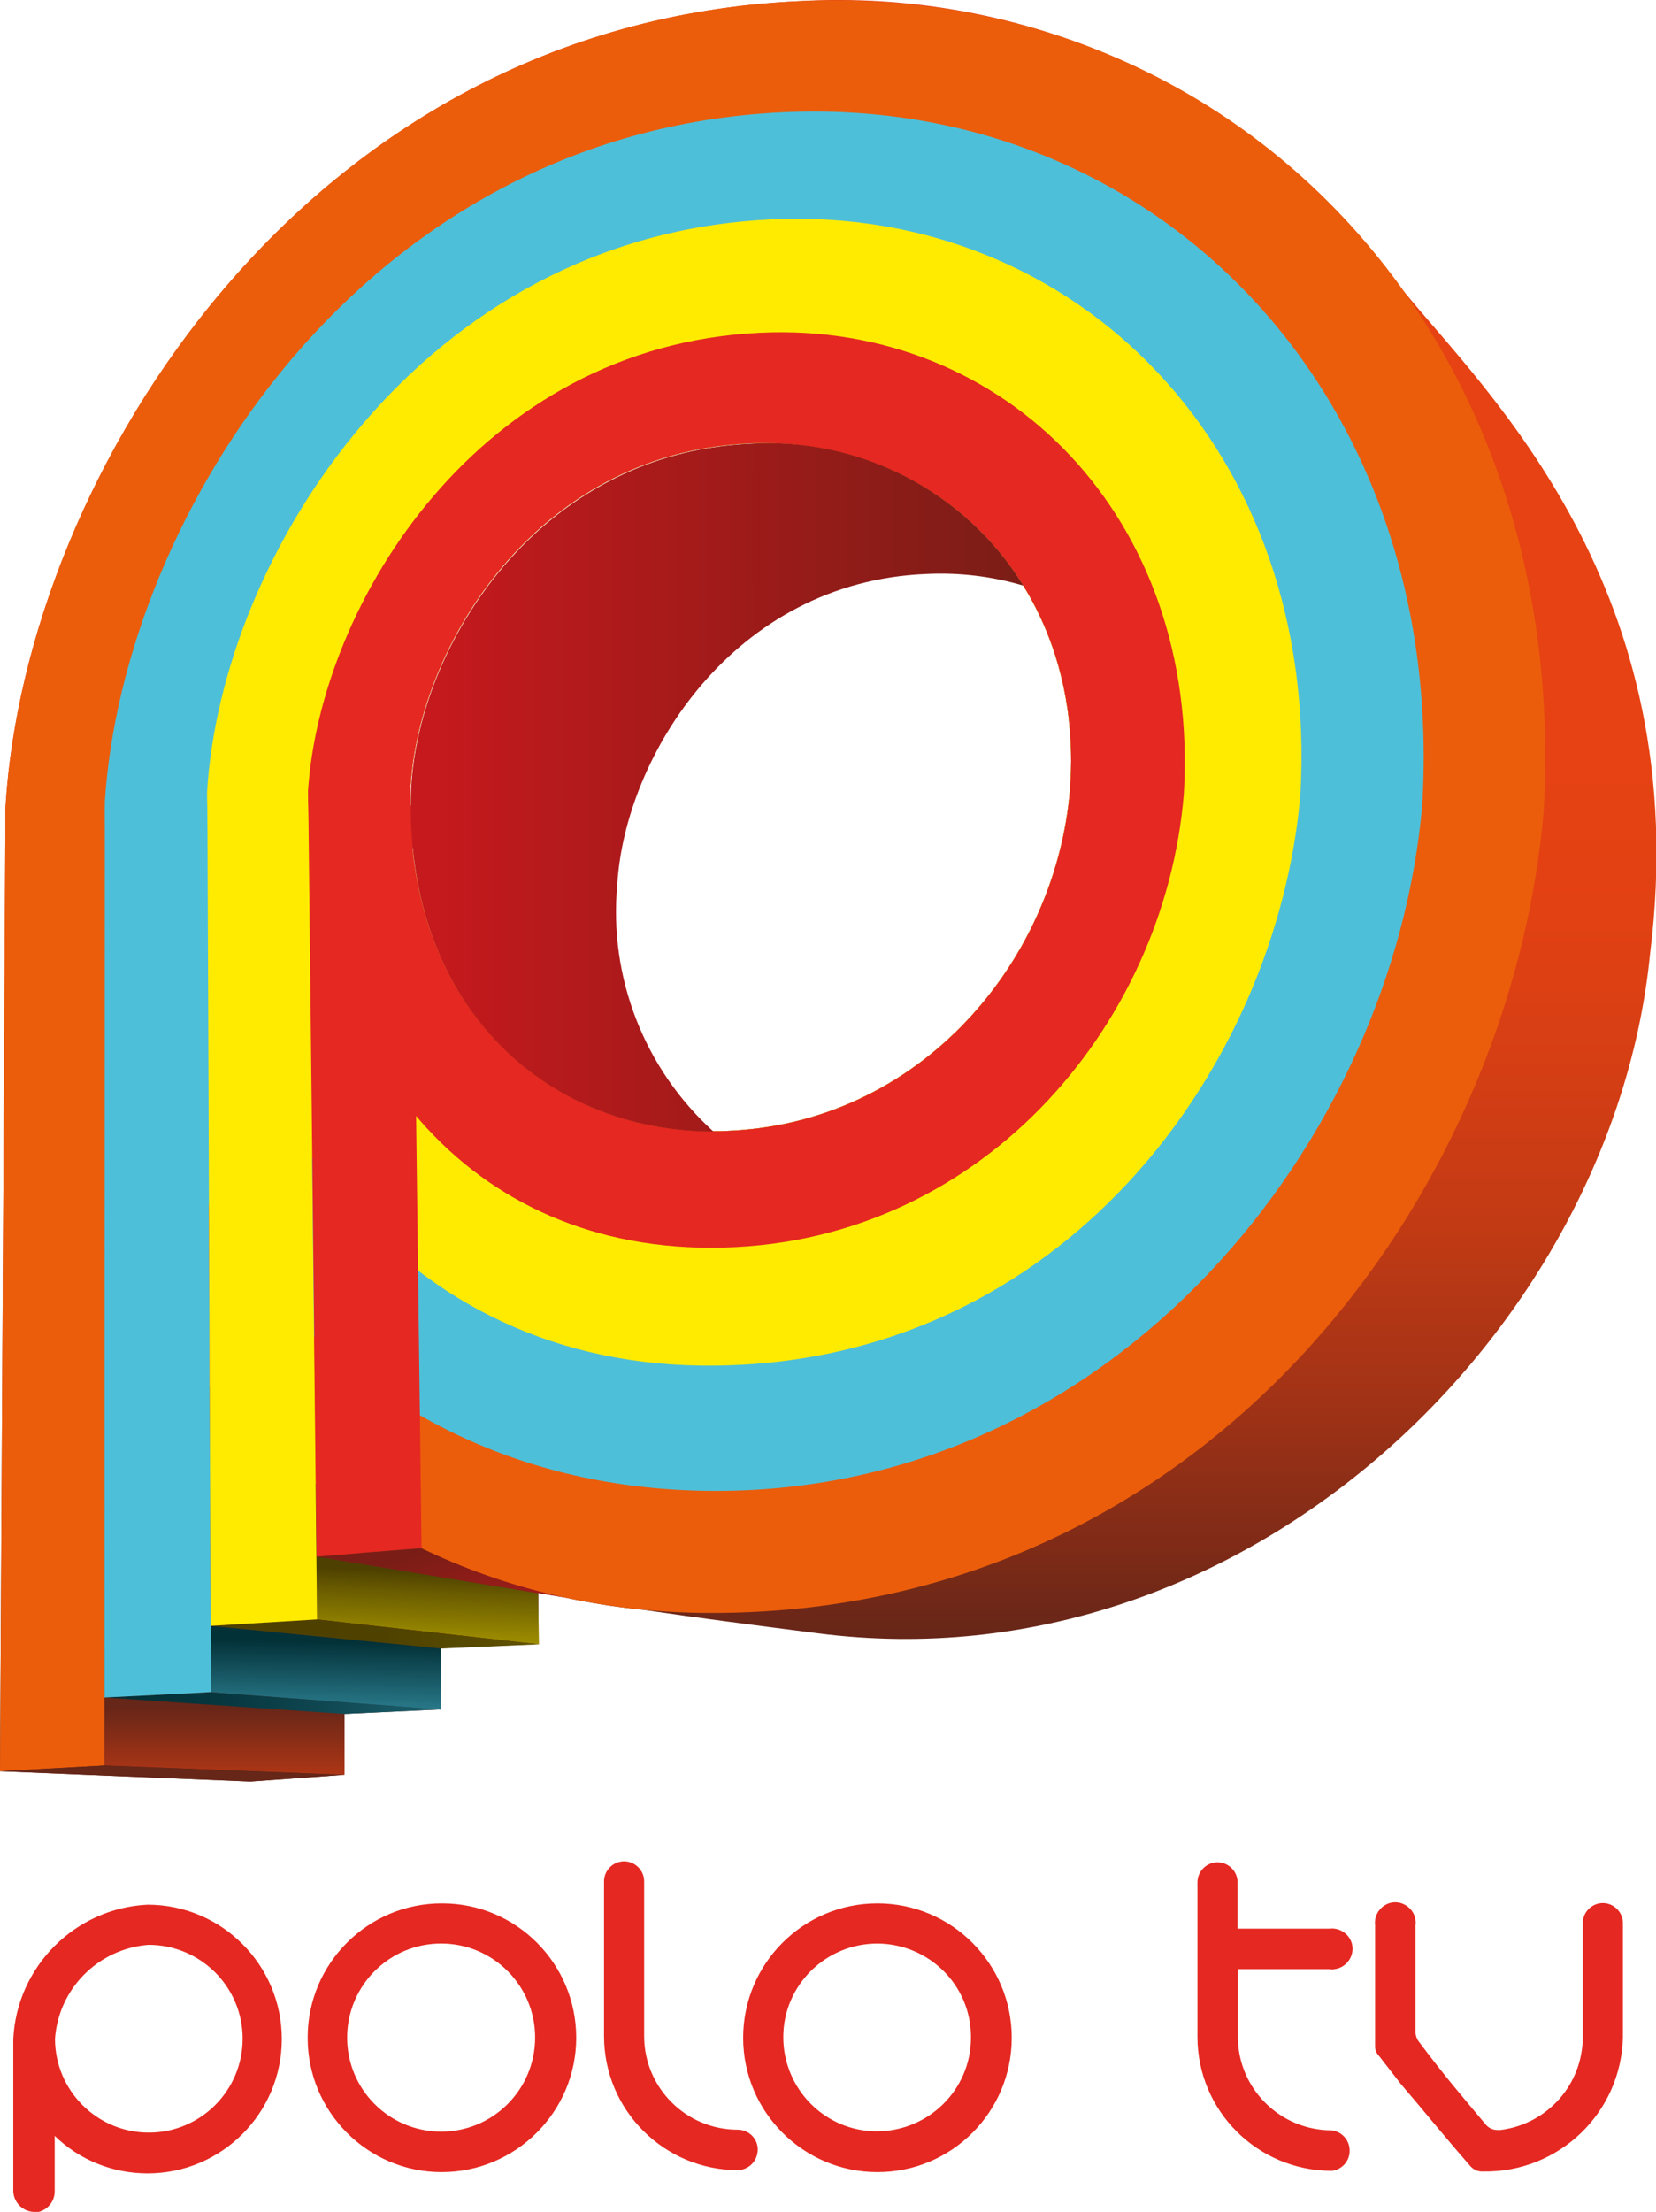 <svg version="1.1" viewBox="0 0 800 1067.8" xml:space="preserve" xmlns="http://www.w3.org/2000/svg">
<style type="text/css">
	.st0{fill:url(#h);}
	.st1{fill:url(#g);}
	.st2{fill:url(#f);}
	.st3{fill:url(#e);}
	.st4{fill:#EB5D0B;}
	.st5{fill:#4EBFD9;}
	.st6{fill:#FFEB00;}
	.st7{fill:#E52821;}
	.st8{fill:url(#d);}
	.st9{fill:#662618;}
	.st10{fill:url(#c);}
	.st11{fill:url(#b);}
	.st12{fill:url(#a);}
</style>

<g transform="matrix(1.563 0 0 1.563 0 -.031)">
	
		<linearGradient id="h" x1="383.45" x2="383.45" y1="-94.536" y2="502.87" gradientTransform="matrix(.683 0 0 -.683 -5.867 441.43)" gradientUnits="userSpaceOnUse">
		<stop stop-color="#662618" offset="0"/>
		<stop stop-color="#7F2B17" offset=".07"/>
		<stop stop-color="#A43316" offset=".19"/>
		<stop stop-color="#C13A14" offset=".31"/>
		<stop stop-color="#D53E14" offset=".43"/>
		<stop stop-color="#E24113" offset=".55"/>
		<stop stop-color="#E64213" offset=".66"/>
	</linearGradient>
	<path class="st0" d="m433.8 89.9c-1.8-2.5-3.6-4.8-5.4-7.2-43.4-55.7-111.5-86.5-182-82.3-151.9 7.3-238.3 146-244.7 248.5l-1.7 298.2 77.4 3.2 28.9-2.1v-18.8l29.7-1.4v-18.9l30.4-1.3v-15.8l8.5 1.5c7.8 1.7 15.7 2.9 23.6 3.7 17 2.5 34.8 4.8 54.4 7.3 132.7 17 245.7-94.1 257.1-209.9 14.1-112.9-51-173.7-76.2-204.7zm-103.1 154.1c-4.5 54.2-48.2 105.4-110.4 105.4-52.7 0-95.9-40.2-93.4-106.3 2.5-43.8 39.1-103.1 104.3-106.1 57.9-2.7 104.4 43.4 99.5 107z" fill="url(#h)"/>
	
		<linearGradient id="g" x1="203" x2="203" y1="-59.52" y2="-181.96" gradientTransform="matrix(.683 .027 0 -.683 -6.373 439.2)" gradientUnits="userSpaceOnUse">
		<stop stop-color="#4D4000" offset="0"/>
		<stop stop-color="#6A5C00" offset=".08"/>
		<stop stop-color="#978700" offset=".23"/>
		<stop stop-color="#BDAB00" offset=".37"/>
		<stop stop-color="#DAC700" offset=".52"/>
		<stop stop-color="#EEDB00" offset=".66"/>
		<stop stop-color="#FBE700" offset=".8"/>
		<stop stop-color="#FFEB00" offset=".94"/>
	</linearGradient>
	<path class="st1" d="m166.6 507.9-0.3-15.8-68.5-11.3 0.2 19.4z" fill="url(#g)"/>
	
		<linearGradient id="f" x1="101.7" x2="396.92" y1="-92.609" y2="-92.609" gradientTransform="matrix(.683 0 0 -.683 -5.867 441.43)" gradientUnits="userSpaceOnUse">
		<stop stop-color="#4D4000" offset="0"/>
		<stop stop-color="#4F4200" offset=".27"/>
		<stop stop-color="#574A00" offset=".41"/>
		<stop stop-color="#655700" offset=".53"/>
		<stop stop-color="#786900" offset=".62"/>
		<stop stop-color="#918100" offset=".71"/>
		<stop stop-color="#B09F00" offset=".79"/>
		<stop stop-color="#D3C100" offset=".87"/>
		<stop stop-color="#FCE800" offset=".94"/>
		<stop stop-color="#FFEB00" offset=".94"/>
	</linearGradient>
	<path class="st2" d="m65.1 502.2 71.1 7 30.4-1.3-68.6-7.7z" fill="url(#f)"/>
	
		<linearGradient id="e" x1="204.46" x2="224.47" y1="-54.272" y2="-123.51" gradientTransform="matrix(.683 0 0 -.683 -5.867 441.43)" gradientUnits="userSpaceOnUse">
		<stop stop-color="#7A1D16" offset="0"/>
		<stop stop-color="#C5191D" offset=".96"/>
	</linearGradient>
	<path class="st3" d="m174.5 493.4-76.5-12.6 32.3-2.6c-0.1-0.1 44.2 15.2 44.2 15.2z" fill="url(#e)"/>
	<path class="st4" d="m246.4 0.4c-152.2 7.3-238.7 146.5-244.7 249.1 0 136.3 88.5 250.1 220.7 248.7 151.5-1.4 244.5-129.4 254.7-247.5 8.7-149.4-97-256.7-230.7-250.3zm84.3 243.6c-4.5 54.2-48.2 105.4-110.4 105.4-52.7 0-95.9-40.2-93.4-106.3 2.5-43.8 39.1-103.1 104.3-106.1 57.9-2.7 104.4 43.4 99.5 107z"/>
	<path class="st5" d="m241.8 34.7c-130.1 6.2-203.8 125.2-209.4 212.9 0 116.6 71.6 212.9 188.9 212.9 123.7 0 209.5-108.4 218.3-212.2 7.4-127.4-83.1-219.1-197.8-213.6zm88.9 209.3c-4.5 54.2-48.2 105.4-110.4 105.4-52.7 0-95.9-40.2-93.4-106.3 2.5-43.8 39.1-103.1 104.3-106.1 57.9-2.7 104.4 43.4 99.5 107z"/>
	<path class="st6" d="m238.2 67.8c-108 5.1-169.9 104.1-174.2 176.9 0 96.9 59.4 178.3 157 177.1 107.6-1.1 173.5-92 180.9-176.1 6.2-106.2-68.9-182.5-163.7-177.9zm92.5 176.2c-4.5 54.2-48.2 105.4-110.4 105.4-52.7 0-95.9-40.2-93.4-106.3 2.5-43.8 39.1-103.1 104.3-106.1 57.9-2.7 104.4 43.4 99.5 107z"/>
	<path class="st7" d="m234.8 102.8c-86.5 4.1-135.8 83.2-139.6 141.6 0 77.6 46 141 124.6 141 82.2 0 140.2-67.9 146.1-140.2 5-85.1-55.1-146.1-131.1-142.4zm95.9 141.2c-4.5 54.2-48.2 105.4-110.4 105.4-52.7 0-95.9-40.2-93.4-106.3 2.5-43.8 39.1-103.1 104.3-106.1 57.9-2.7 104.4 43.4 99.5 107zm94.3 388.1v-37.5c-0.4-3.4 2.1-6.6 5.5-7s6.6 2.1 7 5.5c0.1 0.5 0.1 1 0 1.5v33c0 1.1 0.4 2.2 1.1 3.1 8.5 11.3 13.5 17 20.6 25.5 0.9 1.1 2.2 1.7 3.7 1.7h0.8c14.6-1.8 25.5-14.1 25.5-28.8v-35.1c0-3.4 2.8-6.2 6.2-6.2s6.2 2.8 6.2 6.2v35.2c-0.5 23.4-19.8 41.9-43.2 41.5-1.5 0.1-2.9-0.5-3.9-1.6-9.5-10.9-14.3-17-21.6-25.5l-6.6-8.5c-0.9-0.9-1.3-2-1.3-3zm-379.1-31.4c-15.5 1.2-27.8 13.5-28.9 29 0 16 13 29 29 29s29-13 29-29-13-29-29.1-29c0.1 0 0.1 0 0 0zm-35 82.5c-3.6 0.1-6.6-2.7-6.8-6.3v-0.4-46.7c1.1-22.4 19.1-40.4 41.5-41.5 22.9 0 41.5 18.6 41.5 41.5s-18.6 41.5-41.5 41.5c-10.7 0-21-4.1-28.7-11.6v17c0.1 3.6-2.8 6.6-6.4 6.7h-0.1zm125.6-82.9c-16-0.1-29.1 12.8-29.2 28.9-0.1 16 12.8 29.1 28.9 29.2 16 0.1 29.1-12.8 29.2-28.9v-0.2c0-16-13-29-29-29zm0 70.6c-22.9 0-41.5-18.7-41.4-41.6 0-22.9 18.7-41.5 41.6-41.4 22.9 0 41.4 18.6 41.4 41.5s-18.7 41.5-41.6 41.5zm91.7-0.6c-22.9 0-41.5-18.5-41.5-41.4v-47.8c0-3.4 2.8-6.2 6.2-6.2s6.2 2.8 6.2 6.2v47.8c0 16 13 28.9 28.9 28.9 3.4 0 6.2 2.7 6.2 6.1 0 3.5-2.7 6.3-6.2 6.4zm43-70c-16 0-29.1 12.9-29.1 28.9s12.9 29.1 28.9 29.1 29.1-12.9 29.1-28.9v-0.1c0.1-16-12.9-28.9-28.9-29zm0 70.6c-22.9 0-41.5-18.6-41.5-41.5s18.6-41.5 41.5-41.5 41.5 18.6 41.5 41.5-18.5 41.5-41.5 41.5zm111.3-75.2h28.5c3.4-0.4 6.6 2.1 7 5.5s-2.1 6.6-5.5 7c-0.5 0.1-1 0.1-1.5 0h-28.4v21.1c0.1 15.9 13.1 28.7 29 28.7 3.4 0.4 5.9 3.5 5.5 7-0.3 2.9-2.6 5.2-5.5 5.5-22.9 0-41.5-18.5-41.5-41.4v-47.7c0-3.4 2.8-6.2 6.2-6.2s6.2 2.8 6.2 6.2z"/>
	<path class="st4" d="m0 547.1 1.7-298.1h30.7l-0.1 296.3z"/>
	
		<linearGradient id="d" x1="110.27" x2="110.27" y1="-125.36" y2="-187.39" gradientTransform="matrix(.683 0 0 -.683 -5.867 441.43)" gradientUnits="userSpaceOnUse">
		<stop stop-color="#662618" offset="0"/>
		<stop stop-color="#E64213" offset=".89"/>
	</linearGradient>
	<path class="st8" d="m106.5 548.2v-18.8l-74.2-5.1v21z" fill="url(#d)"/>
	<path class="st9" d="m0 547.1 77.4 3.2 28.9-2.1-73.9-2.9c-0.1 0-32.4 1.8-32.4 1.8z"/>
	
		<linearGradient id="c" x1="156.02" x2="156.02" y1="-92.62" y2="-156.51" gradientTransform="matrix(.683 .014 0 -.683 -5.867 440.33)" gradientUnits="userSpaceOnUse">
		<stop stop-color="#033138" offset=".03"/>
		<stop stop-color="#4EBFD9" offset=".95"/>
	</linearGradient>
	<path class="st10" d="m136.3 528.1v-18.9l-71.1-7 0.1 20.5c-0.1 0 71 5.4 71 5.4z" fill="url(#c)"/>
	
		<linearGradient id="b" x1="62.167" x2="356.89" y1="-123.93" y2="-123.93" gradientTransform="matrix(.683 0 0 -.683 -5.867 441.43)" gradientUnits="userSpaceOnUse">
		<stop stop-color="#033138" offset=".03"/>
		<stop stop-color="#06363E" offset=".15"/>
		<stop stop-color="#0E454F" offset=".3"/>
		<stop stop-color="#1B5E6B" offset=".47"/>
		<stop stop-color="#2D8092" offset=".66"/>
		<stop stop-color="#44ACC3" offset=".87"/>
		<stop stop-color="#4EBFD9" offset=".95"/>
	</linearGradient>
	<path class="st11" d="m32.3 524.3 74.2 5.1 29.7-1.4-71-5.3c0.1 0-32.9 1.6-32.9 1.6z" fill="url(#b)"/>
	<path class="st5" d="m32.3 524.3 0.1-275.3 31.6-0.3 1.2 273.9c0 0.1-32.9 1.7-32.9 1.7z"/>
	<path class="st6" d="m65.1 502.2-1-253.4h31.2l2.7 251.4z"/>
	<path class="st7" d="m97.9 480.8-2.6-232h32.1l2.9 229.4c-0.1-0.1-32.4 2.6-32.4 2.6z"/>
	
		<linearGradient id="a" x1="195.05" x2="471.75" y1="290.33" y2="290.33" gradientTransform="matrix(.683 0 0 -.683 -5.867 441.43)" gradientUnits="userSpaceOnUse">
		<stop stop-color="#C5191D" offset=".04"/>
		<stop stop-color="#7A1D16" offset="1"/>
	</linearGradient>
	<path class="st12" d="m190.8 273.1c2.4-39.6 35.9-93.4 95.5-95.8 10.1-0.5 20.3 0.7 30 3.6-18-29.2-50.7-46-84.9-43.8-65.2 3.1-101.9 62.3-104.3 106.1-2.8 66 40.4 106.3 93.4 106.3-21.4-19.4-32.4-47.7-29.7-76.4z" fill="url(#a)"/>
</g>
</svg>
